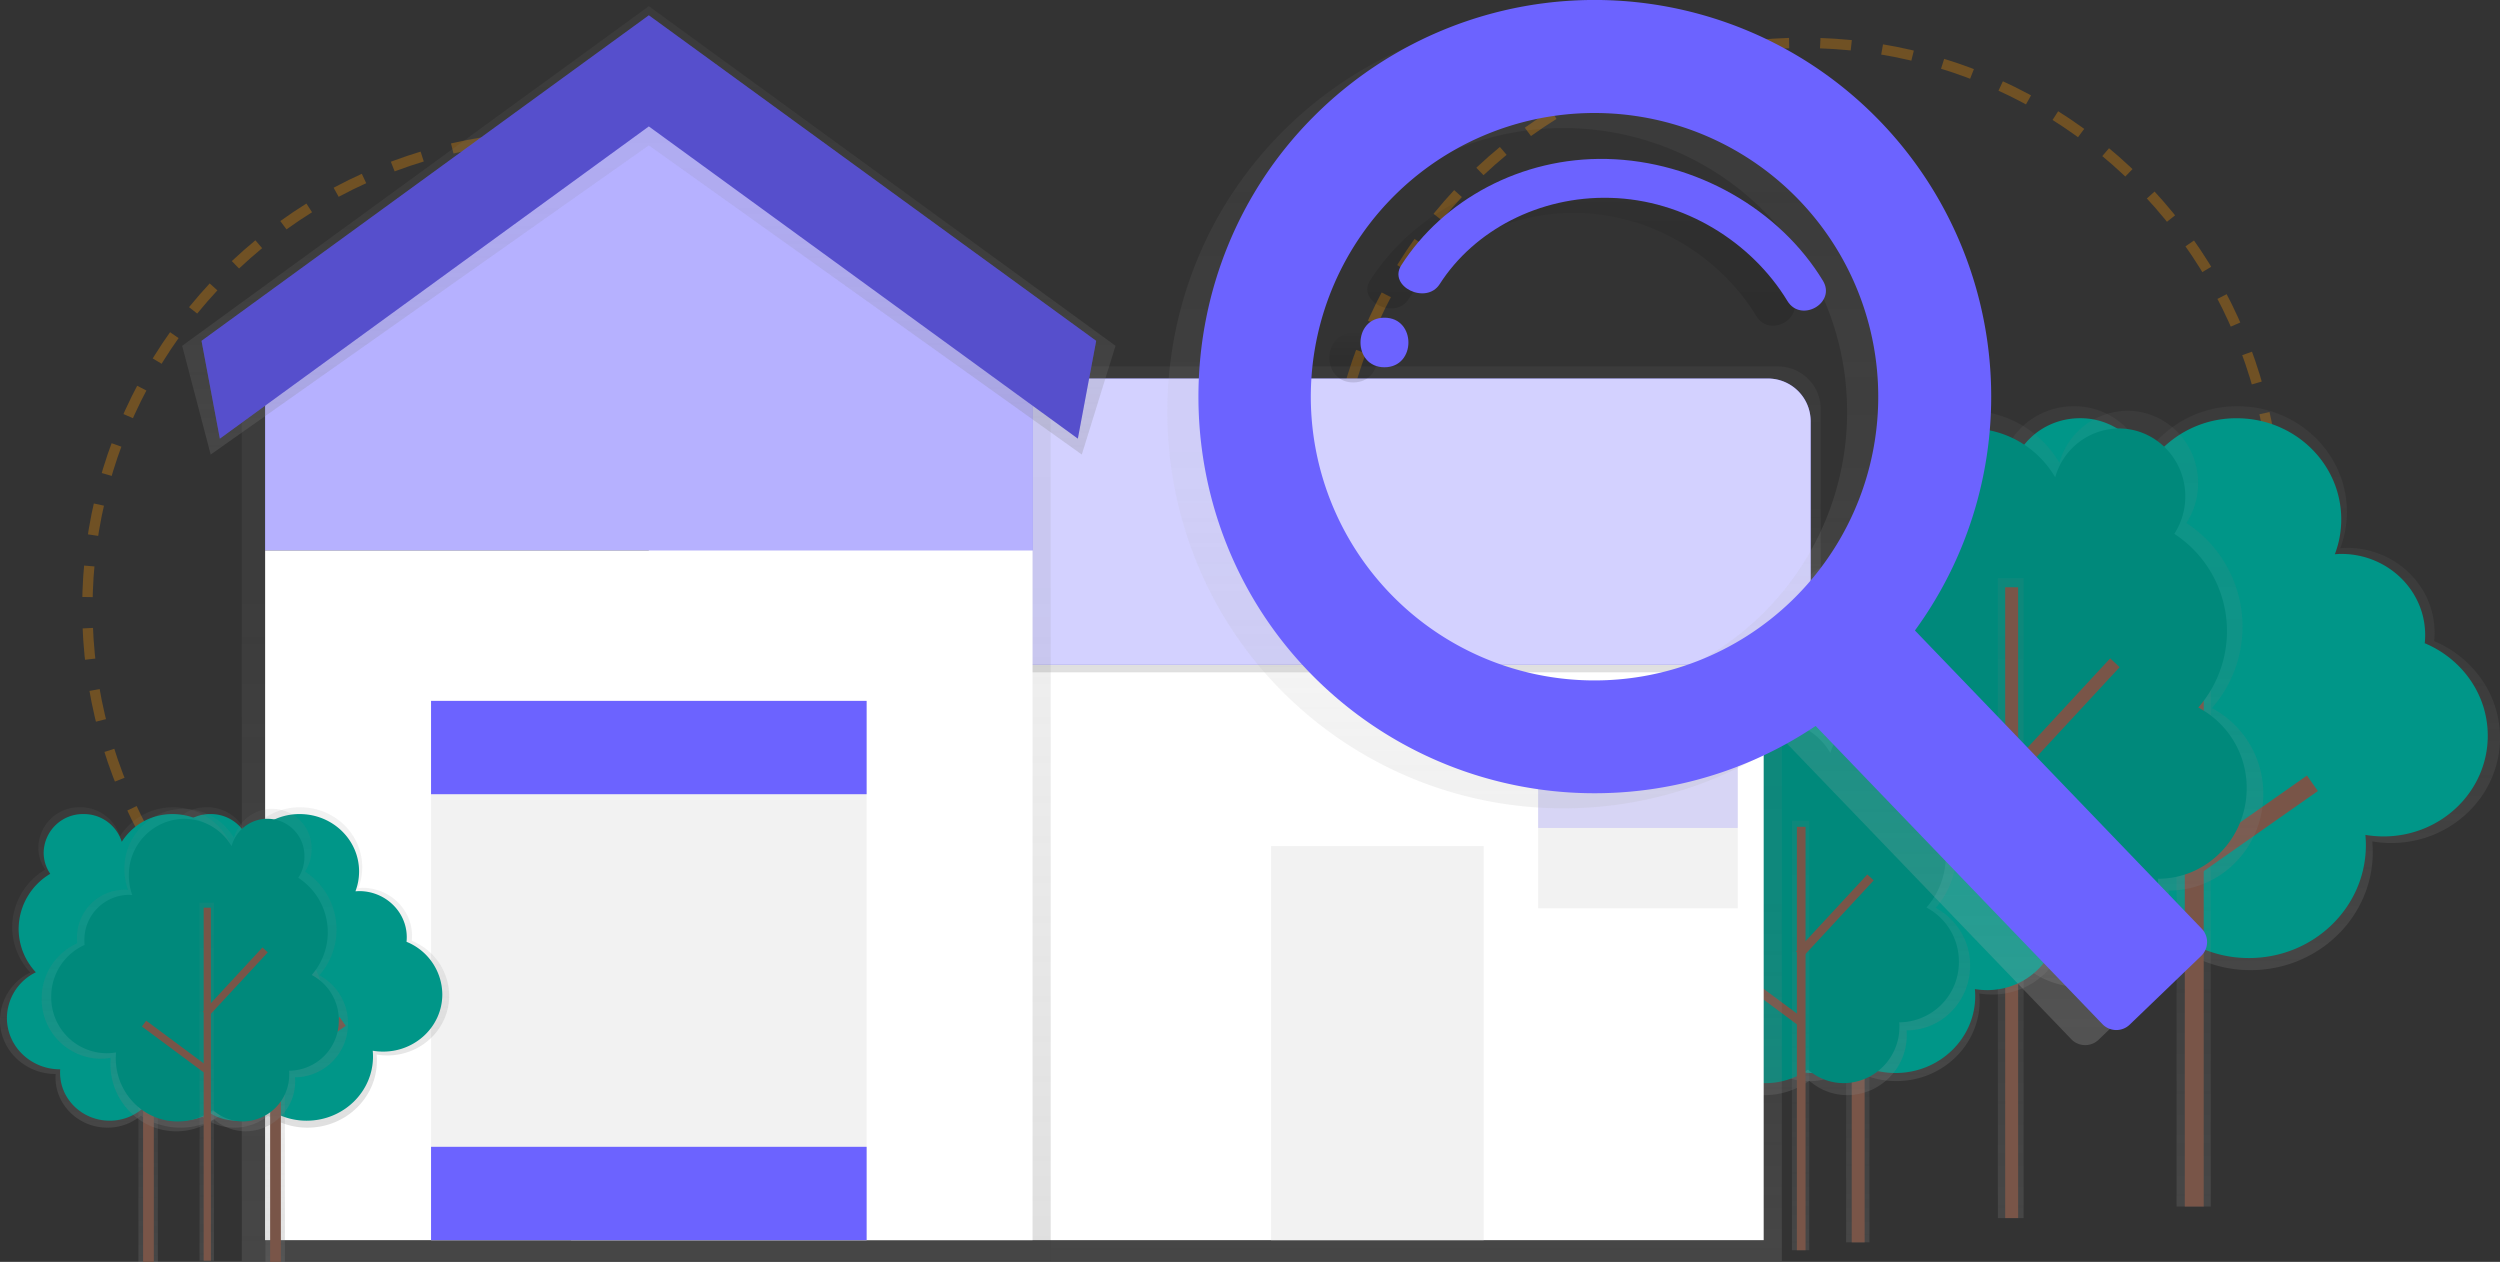 <svg
  id="3c305dcd-fc8d-4b55-a00e-82dc73cd93c6"
  data-name="Layer 1"
  xmlns="http://www.w3.org/2000/svg"
  xmlns:xlink="http://www.w3.org/1999/xlink"
  viewBox="0 0 964.26 486.72"
>
  <rect x="0" y="0" width="964.26" height="486.72" fill="#333333" stroke="none"/>
  <defs>
    <linearGradient
      id="78f90e6d-b24a-44d2-9f86-3fdf1c79ab28"
      x1="1001.2"
      y1="623.61"
      x2="1001.2"
      y2="406.11"
      gradientUnits="userSpaceOnUse"
    >
      <stop offset="0" stop-color="gray" stop-opacity="0.25" />
      <stop offset="0.54" stop-color="gray" stop-opacity="0.12" />
      <stop offset="1" stop-color="gray" stop-opacity="0.1" />
    </linearGradient>
    <linearGradient
      id="a2d5f515-de48-4f00-acad-c4726f878aac"
      x1="846.11"
      y1="465.37"
      x2="846.11"
      y2="223.13"
      xlink:href="#78f90e6d-b24a-44d2-9f86-3fdf1c79ab28"
    />
    <linearGradient
      id="70d1009e-dace-48dc-ab15-aedd5e3b03e6"
      x1="913.68"
      y1="630.19"
      x2="913.68"
      y2="407.89"
      xlink:href="#78f90e6d-b24a-44d2-9f86-3fdf1c79ab28"
    />
    <linearGradient
      id="9d354d98-a887-4f91-9102-a75a5431dd3b"
      x1="775.55"
      y1="469.82"
      x2="775.55"
      y2="223.04"
      xlink:href="#78f90e6d-b24a-44d2-9f86-3fdf1c79ab28"
    />
    <linearGradient
      id="ad5409f9-492b-4351-8333-b0e7b9fbef2b"
      x1="868.85"
      y1="666.48"
      x2="868.85"
      y2="518.27"
      xlink:href="#78f90e6d-b24a-44d2-9f86-3fdf1c79ab28"
    />
    <linearGradient
      id="bff858af-3bff-4656-bc49-4e0ce7b6f418"
      x1="716.56"
      y1="479.18"
      x2="716.56"
      y2="314.11"
      xlink:href="#78f90e6d-b24a-44d2-9f86-3fdf1c79ab28"
    />
    <linearGradient
      id="9646795a-0dc7-4a1c-aa48-1a0444241a64"
      x1="835.31"
      y1="671.87"
      x2="835.31"
      y2="522.66"
      xlink:href="#78f90e6d-b24a-44d2-9f86-3fdf1c79ab28"
    />
    <linearGradient
      id="e954bb2d-a63d-48e0-a08e-512ca674347f"
      x1="694.5"
      y1="482.21"
      x2="694.5"
      y2="316.57"
      xlink:href="#78f90e6d-b24a-44d2-9f86-3fdf1c79ab28"
    />
    <linearGradient
      id="d9f3a3cc-a090-4b27-9824-db9019e9fbdf"
      x1="546.26"
      y1="486.33"
      x2="546.26"
      y2="235.33"
      xlink:href="#78f90e6d-b24a-44d2-9f86-3fdf1c79ab28"
    />
    <linearGradient
      id="bebe624b-dd80-4bfd-b5fb-36f1f92addf2"
      x1="622.57"
      y1="508.79"
      x2="622.57"
      y2="390.79"
      xlink:href="#78f90e6d-b24a-44d2-9f86-3fdf1c79ab28"
    />
    <linearGradient
      id="a99917ae-4a89-472a-9152-7d4c890b2f20"
      x1="249.26"
      y1="486.33"
      x2="249.26"
      y2="13.33"
      xlink:href="#78f90e6d-b24a-44d2-9f86-3fdf1c79ab28"
    />
    <linearGradient
      id="3d13e601-7b74-41be-a4f6-2a2c5df3e3e7"
      x1="250.26"
      y1="175.33"
      x2="250.26"
      y2="2.37"
      xlink:href="#78f90e6d-b24a-44d2-9f86-3fdf1c79ab28"
    />
    <linearGradient
      id="1919e53f-dd67-48bc-94b3-535fb113a6c8"
      x1="257.43"
      y1="684.36"
      x2="257.43"
      y2="560.8"
      xlink:href="#78f90e6d-b24a-44d2-9f86-3fdf1c79ab28"
    />
    <linearGradient
      id="595c306e-168d-4085-ab46-670711e52ff5"
      x1="106.14"
      y1="486.72"
      x2="106.14"
      y2="349.11"
      xlink:href="#78f90e6d-b24a-44d2-9f86-3fdf1c79ab28"
    />
    <linearGradient
      id="c7fb197d-4001-483a-882b-f14ca460811a"
      x1="208.43"
      y1="684.36"
      x2="208.43"
      y2="560.8"
      xlink:href="#78f90e6d-b24a-44d2-9f86-3fdf1c79ab28"
    />
    <linearGradient
      id="6a841889-cb28-426a-925d-d1c1f8724da8"
      x1="57.14"
      y1="486.72"
      x2="57.14"
      y2="349.11"
      xlink:href="#78f90e6d-b24a-44d2-9f86-3fdf1c79ab28"
    />
    <linearGradient
      id="5c82545c-e5e3-4953-955f-bf0089f1e97a"
      x1="221.48"
      y1="685.85"
      x2="221.48"
      y2="561.46"
      xlink:href="#78f90e6d-b24a-44d2-9f86-3fdf1c79ab28"
    />
    <linearGradient
      id="53fdcf2b-8327-4d89-b36d-71a6ad642ea4"
      x1="79.75"
      y1="486.25"
      x2="79.75"
      y2="348.16"
      xlink:href="#78f90e6d-b24a-44d2-9f86-3fdf1c79ab28"
    />
    <linearGradient
      id="2fa7ee9e-16f3-4285-a1b9-f91a38b07546"
      x1="791.07"
      y1="652.6"
      x2="791.07"
      y2="255.28"
      gradientUnits="userSpaceOnUse"
    >
      <stop offset="0" stop-color="#b3b3b3" stop-opacity="0.25" />
      <stop offset="0.54" stop-color="#b3b3b3" stop-opacity="0.1" />
      <stop offset="1" stop-color="#b3b3b3" stop-opacity="0.05" />
    </linearGradient>
    <linearGradient
      id="1d6e68af-1823-4deb-b27c-c7781de2c421"
      x1="668.29"
      y1="396.98"
      x2="668.29"
      y2="377.85"
      gradientUnits="userSpaceOnUse"
    >
      <stop offset="0" stop-opacity="0.12" />
      <stop offset="0.55" stop-opacity="0.09" />
      <stop offset="1" stop-opacity="0.02" />
    </linearGradient>
    <linearGradient
      id="4b1a7092-3747-45a4-a541-b9b6a299c3dc"
      x1="756.12"
      y1="375.04"
      x2="756.12"
      y2="316.56"
      xlink:href="#1d6e68af-1823-4deb-b27c-c7781de2c421"
    />
  </defs>
  <title>house searching</title>
  <circle
    cx="215.7"
    cy="234.54"
    r="182"
    fill="none"
    stroke="#ff9800"
    stroke-miterlimit="10"
    stroke-width="4"
    stroke-dasharray="12"
    opacity="0.3"
  />
  <circle
    cx="695.7"
    cy="198.54"
    r="182"
    fill="none"
    stroke="#ff9800"
    stroke-miterlimit="10"
    stroke-width="4"
    stroke-dasharray="12"
    opacity="0.3"
  />
  <g id="ff8ee4b4-5abc-4927-bead-5d69132ee8f9" data-name="&lt;Group&gt;">
    <path
      d="M912.36,518.33a45,45,0,0,1-12.22-30.79,45.71,45.71,0,0,1,22.42-39.07,26.53,26.53,0,0,1-4.68-15c0-15.09,12.66-27.32,28.28-27.32a28.15,28.15,0,0,1,27.13,19.67,42.43,42.43,0,0,1,36.08-19.67c23.27,0,42.14,18.23,42.14,40.71a39.4,39.4,0,0,1-2.58,14.05c.85-.06,1.71-.13,2.58-.13,18.68,0,33.82,14.63,33.82,32.68a31.94,31.94,0,0,1-.17,3.3c14.94,6.22,25.4,20.57,25.4,37.28,0,22.41-18.8,40.58-42,40.58a43.65,43.65,0,0,1-7.27-.62c.12,1.35.2,2.72.2,4.1,0,25.15-21.1,45.54-47.13,45.54a48,48,0,0,1-26.84-8.11,35.78,35.78,0,0,1-22.79,8.11c-19.45,0-35.21-15.23-35.21-34,0-.81.07-1.61.13-2.41h-.13c-20.82,0-37.7-16.31-37.7-36.43A36.3,36.3,0,0,1,912.36,518.33Z"
      transform="translate(-146.3 -249.46)"
      fill="url(#78f90e6d-b24a-44d2-9f86-3fdf1c79ab28)"
    />
  </g>
  <path
    id="c200c6c4-addf-434c-9e0f-5ce7230e9a19"
    data-name="&lt;Path&gt;"
    d="M916.17,518.18a43.1,43.1,0,0,1-11.69-29.47,43.75,43.75,0,0,1,21.46-37.4,25.39,25.39,0,0,1-4.48-14.39c0-14.44,12.12-26.15,27.07-26.15a27,27,0,0,1,26,18.82A40.62,40.62,0,0,1,1009,410.78c22.28,0,40.33,17.45,40.33,39a37.72,37.72,0,0,1-2.47,13.45c.82-.06,1.64-.12,2.47-.12,17.88,0,32.37,14,32.37,31.28a30.57,30.57,0,0,1-.17,3.16c14.3,6,24.31,19.69,24.31,35.68,0,21.45-18,38.84-40.2,38.84a41.78,41.78,0,0,1-7-.59c.12,1.29.19,2.6.19,3.92,0,24.07-20.2,43.58-45.11,43.58a46,46,0,0,1-25.69-7.76A34.25,34.25,0,0,1,966.3,619c-18.61,0-33.7-14.58-33.7-32.56,0-.78.06-1.54.12-2.31h-.12c-19.93,0-36.09-15.61-36.09-34.87A34.75,34.75,0,0,1,916.17,518.18Z"
    transform="translate(-146.3 -249.46)"
    fill="#009688"
  />
  <line
    id="4f2fbb80-d4ec-4696-8eab-975803e285fc"
    data-name="&lt;Path&gt;"
    x1="846.33"
    y1="223.13"
    x2="846.33"
    y2="465.37"
    fill="#795548"
  />
  <rect
    x="839.51"
    y="223.13"
    width="13.19"
    height="242.23"
    fill="url(#a2d5f515-de48-4f00-acad-c4726f878aac)"
  />
  <rect x="842.68" y="223.13" width="7.3" height="242.23" fill="#795548" />
  <line
    id="964f69dd-bb5e-4ecb-a4f0-6b0cfaf1e31d"
    data-name="&lt;Path&gt;"
    x1="847.07"
    y1="295.68"
    x2="803.81"
    y2="251.56"
    fill="#795548"
  />
  <rect
    x="968.09"
    y="492.19"
    width="7.3"
    height="61.79"
    transform="translate(-234.66 580.34) rotate(-44.43)"
    fill="#795548"
  />
  <line
    id="72c4e71e-02d3-4be2-bc6f-3754e61bbdeb"
    data-name="&lt;Path&gt;"
    x1="847.07"
    y1="333.6"
    x2="891.91"
    y2="302.14"
    fill="#795548"
  />
  <rect
    x="988.4"
    y="563.68"
    width="54.78"
    height="7.3"
    transform="translate(-287.88 436.96) rotate(-35.06)"
    fill="#795548"
  />
  <g id="09ddf46a-2bb3-497c-83d6-f7ff730d3d58" data-name="&lt;Group&gt;">
    <path
      d="M999.45,522.58a47.74,47.74,0,0,0-9.85-71.4,28.23,28.23,0,0,0,4.52-15.37c0-15.42-12.22-27.92-27.3-27.92a27.39,27.39,0,0,0-26.2,20.1,40.49,40.49,0,0,0-34.83-20.1c-22.47,0-40.69,18.63-40.69,41.61a42.37,42.37,0,0,0,2.49,14.36c-.82-.06-1.65-.13-2.49-.13-18,0-32.66,15-32.66,33.4,0,1.14.06,2.26.17,3.37a41.51,41.51,0,0,0-24.53,38.1c0,22.91,18.16,41.48,40.55,41.48a39.87,39.87,0,0,0,7-.63c-.12,1.38-.19,2.78-.19,4.19,0,25.7,20.37,46.54,45.51,46.54a44.59,44.59,0,0,0,25.91-8.29,33.4,33.4,0,0,0,22,8.29c18.78,0,34-15.57,34-34.77,0-.83-.07-1.65-.12-2.47h.12c20.11,0,36.4-16.67,36.4-37.23A37.32,37.32,0,0,0,999.45,522.58Z"
      transform="translate(-146.3 -249.46)"
      fill="url(#70d1009e-dace-48dc-ab15-aedd5e3b03e6)"
    />
  </g>
  <path
    id="c2060184-c570-49c2-acda-2f80a9472e25"
    data-name="&lt;Path&gt;"
    d="M994.19,522.36a44.81,44.81,0,0,0-9.25-67,26.5,26.5,0,0,0,4.24-14.43c0-14.48-11.47-26.21-25.63-26.21A25.71,25.71,0,0,0,939,433.58a38,38,0,0,0-32.7-18.87c-21.09,0-38.19,17.49-38.19,39.06a39.77,39.77,0,0,0,2.34,13.48c-.77-.06-1.55-.12-2.34-.12-16.93,0-30.65,14-30.65,31.35,0,1.07.05,2.12.16,3.16a39,39,0,0,0-23,35.77c0,21.5,17,38.93,38.07,38.93a37.43,37.43,0,0,0,6.59-.59c-.11,1.3-.18,2.61-.18,3.93,0,24.13,19.12,43.68,42.71,43.68a41.85,41.85,0,0,0,24.32-7.78,31.35,31.35,0,0,0,20.65,7.78c17.62,0,31.91-14.61,31.91-32.64,0-.78-.06-1.55-.11-2.32h.11c18.87,0,34.17-15.65,34.17-34.95A35,35,0,0,0,994.19,522.36Z"
    transform="translate(-146.3 -249.46)"
    fill="#00897b"
  />
  <rect
    x="770.59"
    y="223.04"
    width="9.92"
    height="246.78"
    fill="url(#9d354d98-a887-4f91-9102-a75a5431dd3b)"
  />
  <rect x="773.41" y="226.51" width="4.99" height="243.31" fill="#795548" />
  <rect
    x="911.43"
    y="524.78"
    width="60.28"
    height="4.99"
    transform="translate(-231.37 610.35) rotate(-47.2)"
    fill="#795548"
  />
  <rect
    x="897.36"
    y="545.18"
    width="4.99"
    height="52.89"
    transform="translate(-241.86 703.78) rotate(-53.4)"
    fill="#795548"
  />
  <g id="db20f295-6229-40c0-b196-6bb997b23afd" data-name="&lt;Group&gt;">
    <path
      d="M808.31,594.74a30.69,30.69,0,0,1-8.32-21,31.15,31.15,0,0,1,15.28-26.62,18.08,18.08,0,0,1-3.19-10.25c0-10.28,8.63-18.62,19.27-18.62a19.19,19.19,0,0,1,18.49,13.4,28.92,28.92,0,0,1,24.59-13.4c15.86,0,28.72,12.42,28.72,27.74a26.85,26.85,0,0,1-1.76,9.58c.58,0,1.16-.09,1.76-.09,12.73,0,23,10,23,22.27a21.77,21.77,0,0,1-.12,2.25,27.65,27.65,0,0,1,17.31,25.41c0,15.27-12.81,27.65-28.62,27.65a29.75,29.75,0,0,1-5-.42c.09.92.14,1.85.14,2.79,0,17.14-14.38,31-32.12,31A32.74,32.74,0,0,1,859.53,661,24.38,24.38,0,0,1,844,666.48c-13.25,0-24-10.38-24-23.18,0-.56,0-1.1.09-1.64H820c-14.19,0-25.69-11.11-25.69-24.82A24.74,24.74,0,0,1,808.31,594.74Z"
      transform="translate(-146.3 -249.46)"
      fill="url(#ad5409f9-492b-4351-8333-b0e7b9fbef2b)"
    />
  </g>
  <path
    id="3f6c00ca-74d6-4e4e-a4d6-8f160f37aa24"
    data-name="&lt;Path&gt;"
    d="M810.9,594.64a29.37,29.37,0,0,1-8-20.08,29.81,29.81,0,0,1,14.63-25.48,17.3,17.3,0,0,1-3.05-9.81c0-9.84,8.26-17.82,18.44-17.82a18.36,18.36,0,0,1,17.7,12.83,27.68,27.68,0,0,1,23.53-12.83c15.18,0,27.49,11.89,27.49,26.56a25.7,25.7,0,0,1-1.68,9.17c.56,0,1.11-.08,1.68-.08,12.18,0,22.06,9.54,22.06,21.31a20.83,20.83,0,0,1-.11,2.15,26.47,26.47,0,0,1,16.57,24.32c0,14.62-12.27,26.47-27.4,26.47a28.47,28.47,0,0,1-4.74-.4c.08.88.13,1.77.13,2.67,0,16.4-13.76,29.7-30.74,29.7a31.34,31.34,0,0,1-17.5-5.29,23.34,23.34,0,0,1-14.86,5.29c-12.68,0-23-9.93-23-22.19,0-.53,0-1.05.08-1.57h-.08c-13.58,0-24.59-10.64-24.59-23.76A23.68,23.68,0,0,1,810.9,594.64Z"
    transform="translate(-146.3 -249.46)"
    fill="#009688"
  />
  <line
    id="8a7e076a-6ecd-440d-86c8-bd2eb9f9fc08"
    data-name="&lt;Path&gt;"
    x1="716.71"
    y1="314.11"
    x2="716.71"
    y2="479.18"
    fill="#795548"
  />
  <rect
    x="712.06"
    y="314.11"
    width="8.99"
    height="165.07"
    fill="url(#bff858af-3bff-4656-bc49-4e0ce7b6f418)"
  />
  <rect x="714.22" y="314.11" width="4.97" height="165.07" fill="#795548" />
  <line
    id="cd90862a-73c1-467f-8a8f-23aaf7962413"
    data-name="&lt;Path&gt;"
    x1="717.21"
    y1="363.55"
    x2="687.74"
    y2="333.48"
    fill="#795548"
  />
  <rect
    x="846.29"
    y="576.92"
    width="4.97"
    height="42.1"
    transform="translate(-322.25 515.67) rotate(-44.43)"
    fill="#795548"
  />
  <line
    id="f406e355-8aa2-4ce0-9f47-8fc27dbb63cd"
    data-name="&lt;Path&gt;"
    x1="717.21"
    y1="389.39"
    x2="747.77"
    y2="367.95"
    fill="#795548"
  />
  <rect
    x="860.13"
    y="625.64"
    width="37.33"
    height="4.97"
    transform="translate(-347.66 369.3) rotate(-35.06)"
    fill="#795548"
  />
  <g id="af04bae7-87e5-447e-b22a-307a28405780" data-name="&lt;Group&gt;">
    <path
      d="M892.88,599.64a32,32,0,0,0-6.61-47.92,19,19,0,0,0,3-10.32,18.28,18.28,0,0,0-35.91-5.25A27.18,27.18,0,0,0,830,522.66c-15.08,0-27.31,12.5-27.31,27.93a28.44,28.44,0,0,0,1.67,9.64c-.55,0-1.11-.09-1.67-.09a22.17,22.17,0,0,0-21.92,22.42c0,.76,0,1.52.11,2.26a27.86,27.86,0,0,0-16.46,25.58c0,15.37,12.19,27.84,27.22,27.84a26.76,26.76,0,0,0,4.71-.42c-.08.93-.13,1.86-.13,2.81,0,17.25,13.68,31.24,30.54,31.24a29.93,29.93,0,0,0,17.39-5.56,22.42,22.42,0,0,0,14.77,5.56,23.08,23.08,0,0,0,22.82-23.34c0-.56,0-1.11-.08-1.66h.08c13.5,0,24.44-11.19,24.44-25A25.05,25.05,0,0,0,892.88,599.64Z"
      transform="translate(-146.3 -249.46)"
      fill="url(#9646795a-0dc7-4a1c-aa48-1a0444241a64)"
    />
  </g>
  <path
    id="e5433075-9388-42ed-900f-702a5a1be897"
    data-name="&lt;Path&gt;"
    d="M889.35,599.5a30.08,30.08,0,0,0-6.21-45,17.79,17.79,0,0,0,2.85-9.68,17.16,17.16,0,0,0-33.71-4.93,25.51,25.51,0,0,0-21.95-12.66c-14.16,0-25.63,11.74-25.63,26.22a26.69,26.69,0,0,0,1.57,9.05c-.52,0-1-.08-1.57-.08a20.81,20.81,0,0,0-20.57,21c0,.72,0,1.43.1,2.12a26.15,26.15,0,0,0-15.45,24c0,14.43,11.44,26.13,25.55,26.13a25.12,25.12,0,0,0,4.42-.4c-.08.87-.12,1.75-.12,2.64,0,16.19,12.84,29.32,28.67,29.32a28.09,28.09,0,0,0,16.33-5.22,21,21,0,0,0,13.86,5.22,21.67,21.67,0,0,0,21.42-21.9c0-.52,0-1-.08-1.55h.08a23.2,23.2,0,0,0,22.94-23.46A23.51,23.51,0,0,0,889.35,599.5Z"
    transform="translate(-146.3 -249.46)"
    fill="#00897b"
  />
  <rect
    x="691.17"
    y="316.57"
    width="6.66"
    height="165.64"
    fill="url(#e954bb2d-a63d-48e0-a08e-512ca674347f)"
  />
  <rect x="693.06" y="318.9" width="3.35" height="163.31" fill="#795548" />
  <rect
    x="833.8"
    y="601.12"
    width="40.46"
    height="3.35"
    transform="translate(-314.84 570.34) rotate(-47.2)"
    fill="#795548"
  />
  <rect
    x="824.36"
    y="614.81"
    width="3.35"
    height="35.5"
    transform="translate(-320.6 669.12) rotate(-53.4)"
    fill="#795548"
  />
  <rect
    x="405.26"
    y="235.33"
    width="282"
    height="251"
    fill="url(#d9f3a3cc-a090-4b27-9824-db9019e9fbdf)"
  />
  <rect x="220.26" y="235.33" width="460" height="243" fill="#fff" />
  <path
    d="M848.57,508.79h-452v-118h435.5a16.5,16.5,0,0,1,16.5,16.5Z"
    transform="translate(-146.3 -249.46)"
    fill="url(#bebe624b-dd80-4bfd-b5fb-36f1f92addf2)"
  />
  <path
    d="M250.26,146H681.88a16.5,16.5,0,0,1,16.5,16.5v93.79a0,0,0,0,1,0,0H250.26a0,0,0,0,1,0,0V146A0,0,0,0,1,250.26,146Z"
    fill="#6c63ff"
  />
  <path
    d="M250.26,146H681.88a16.5,16.5,0,0,1,16.5,16.5v93.79a0,0,0,0,1,0,0H250.26a0,0,0,0,1,0,0V146A0,0,0,0,1,250.26,146Z"
    fill="#fff"
    opacity="0.7"
  />
  <polygon
    points="249.26 13.32 93.26 123.18 93.26 215.75 93.26 486.32 405.26 486.32 405.26 215.75 405.26 123.18 249.26 13.32"
    fill="url(#a99917ae-4a89-472a-9152-7d4c890b2f20)"
  />
  <polygon
    points="398.26 121.33 250.26 13.32 102.26 121.33 102.26 212.32 398.26 212.32 398.26 121.33"
    fill="#6c63ff"
  />
  <polygon
    points="398.26 121.33 250.26 13.32 102.26 121.33 102.26 212.32 398.26 212.32 398.26 121.33"
    fill="#fff"
    opacity="0.5"
  />
  <rect x="102.26" y="212.33" width="296" height="266" fill="#fff" />
  <polygon
    points="417.26 175.32 250.26 56.07 81.26 175.32 70.26 133.38 250.26 2.37 430.26 133.38 417.26 175.32"
    fill="url(#3d13e601-7b74-41be-a4f6-2a2c5df3e3e7)"
  />
  <polygon
    points="415.73 169.18 250.26 48.75 84.8 169.18 77.73 131.47 250.26 5.91 422.8 131.47 415.73 169.18"
    fill="#6c63ff"
  />
  <polygon
    points="415.73 169.18 250.26 48.75 84.8 169.18 77.73 131.47 250.26 5.91 422.8 131.47 415.73 169.18"
    opacity="0.2"
  />
  <rect x="166.26" y="270.33" width="168" height="208" fill="#f2f2f2" />
  <rect x="166.26" y="270.33" width="168" height="36" fill="#6c63ff" />
  <rect x="166.26" y="442.33" width="168" height="36" fill="#6c63ff" />
  <path
    d="M677.9,653a1.5,1.5,0,0,0,0-3,1.5,1.5,0,0,0,0,3Z"
    transform="translate(-146.3 -249.46)"
    fill="lime"
  />
  <rect x="490.26" y="326.33" width="82" height="152" fill="#f2f2f2" />
  <rect x="593.26" y="294.33" width="77" height="56" fill="#f2f2f2" />
  <rect
    x="593.26"
    y="294.33"
    width="77"
    height="25"
    fill="#6c63ff"
    opacity="0.2"
  />
  <g id="47cb54cf-6c9b-4864-bf0d-76585f8d162f" data-name="&lt;Group&gt;">
    <path
      d="M207,624.55A25.58,25.58,0,0,1,200,607.06a26,26,0,0,1,12.74-22.19,15.07,15.07,0,0,1-2.66-8.54,15.8,15.8,0,0,1,16.06-15.52A16,16,0,0,1,241.58,572a24.11,24.11,0,0,1,20.5-11.17c13.22,0,23.94,10.36,23.94,23.13a22.39,22.39,0,0,1-1.47,8c.49,0,1-.07,1.47-.07,10.61,0,19.21,8.31,19.21,18.56a18.15,18.15,0,0,1-.1,1.87,23.05,23.05,0,0,1,14.43,21.18c0,12.73-10.68,23.05-23.86,23.05a24.8,24.8,0,0,1-4.13-.35c.07.77.11,1.54.11,2.33,0,14.29-12,25.87-26.77,25.87a27.29,27.29,0,0,1-15.25-4.61,20.33,20.33,0,0,1-12.95,4.61c-11,0-20-8.65-20-19.33,0-.46,0-.92.07-1.37h-.07c-11.83,0-21.42-9.27-21.42-20.69A20.62,20.62,0,0,1,207,624.55Z"
      transform="translate(-146.3 -249.46)"
      fill="url(#1919e53f-dd67-48bc-94b3-535fb113a6c8)"
    />
  </g>
  <path
    id="3ed80c62-65f0-4ea6-94fa-12b45cf1e111"
    data-name="&lt;Path&gt;"
    d="M209.13,624.47a24.49,24.49,0,0,1-6.64-16.74,24.85,24.85,0,0,1,12.19-21.24,14.42,14.42,0,0,1-2.54-8.18,15.12,15.12,0,0,1,15.38-14.86,15.31,15.31,0,0,1,14.75,10.69,23.07,23.07,0,0,1,19.62-10.69c12.65,0,22.91,9.91,22.91,22.14a21.43,21.43,0,0,1-1.4,7.64c.46,0,.93-.07,1.4-.07,10.16,0,18.39,8,18.39,17.77a17.37,17.37,0,0,1-.09,1.79A22.07,22.07,0,0,1,316.9,633c0,12.19-10.22,22.07-22.84,22.07a23.73,23.73,0,0,1-4-.34c.07.73.11,1.48.11,2.23,0,13.67-11.47,24.76-25.63,24.76A26.12,26.12,0,0,1,250,677.3a19.45,19.45,0,0,1-12.39,4.41c-10.57,0-19.14-8.28-19.14-18.5,0-.44,0-.88.07-1.31h-.07c-11.32,0-20.5-8.87-20.5-19.81A19.74,19.74,0,0,1,209.13,624.47Z"
    transform="translate(-146.3 -249.46)"
    fill="#009688"
  />
  <line
    id="b49a21fb-81f1-4431-9ecd-ca46c91409d2"
    data-name="&lt;Path&gt;"
    x1="106.27"
    y1="349.11"
    x2="106.27"
    y2="486.72"
    fill="#795548"
  />
  <rect
    x="102.39"
    y="349.11"
    width="7.5"
    height="137.61"
    fill="url(#595c306e-168d-4085-ab46-670711e52ff5)"
  />
  <rect x="104.19" y="349.11" width="4.14" height="137.61" fill="#795548" />
  <line
    id="46369620-a42d-4543-9046-c39c6dd80f7a"
    data-name="&lt;Path&gt;"
    x1="106.69"
    y1="390.32"
    x2="82.11"
    y2="365.25"
    fill="#795548"
  />
  <rect
    x="238.63"
    y="609.7"
    width="4.14"
    height="35.1"
    transform="translate(-516.59 98.36) rotate(-44.43)"
    fill="#795548"
  />
  <line
    id="062fca71-ec11-4619-a966-9015ca52f87c"
    data-name="&lt;Path&gt;"
    x1="106.69"
    y1="411.86"
    x2="132.16"
    y2="393.99"
    fill="#795548"
  />
  <rect
    x="250.16"
    y="650.31"
    width="31.12"
    height="4.14"
    transform="translate(-472.83 21.54) rotate(-35.06)"
    fill="#795548"
  />
  <g id="a27ca12e-65b6-46c0-899b-83e3c1e240bd" data-name="&lt;Group&gt;">
    <path
      d="M158,624.55A25.58,25.58,0,0,1,151,607.06a26,26,0,0,1,12.74-22.19,15.07,15.07,0,0,1-2.66-8.54,15.8,15.8,0,0,1,16.06-15.52A16,16,0,0,1,192.58,572a24.11,24.11,0,0,1,20.5-11.17c13.22,0,23.94,10.36,23.94,23.13a22.39,22.39,0,0,1-1.47,8c.49,0,1-.07,1.47-.07,10.61,0,19.21,8.31,19.21,18.56a18.15,18.15,0,0,1-.1,1.87,23.05,23.05,0,0,1,14.43,21.18c0,12.73-10.68,23.05-23.86,23.05a24.8,24.8,0,0,1-4.13-.35c.07.77.11,1.54.11,2.33,0,14.29-12,25.87-26.77,25.87a27.29,27.29,0,0,1-15.25-4.61,20.33,20.33,0,0,1-12.95,4.61c-11,0-20-8.65-20-19.33,0-.46,0-.92.07-1.37h-.07c-11.83,0-21.42-9.27-21.42-20.69A20.62,20.62,0,0,1,158,624.55Z"
      transform="translate(-146.3 -249.46)"
      fill="url(#c7fb197d-4001-483a-882b-f14ca460811a)"
    />
  </g>
  <path
    id="685c56b8-497f-4668-a7ee-09f5fbc3598c"
    data-name="&lt;Path&gt;"
    d="M160.13,624.47a24.49,24.49,0,0,1-6.64-16.74,24.85,24.85,0,0,1,12.19-21.24,14.42,14.42,0,0,1-2.54-8.18,15.12,15.12,0,0,1,15.38-14.86,15.31,15.31,0,0,1,14.75,10.69,23.07,23.07,0,0,1,19.62-10.69c12.65,0,22.91,9.91,22.91,22.14a21.43,21.43,0,0,1-1.4,7.64c.46,0,.93-.07,1.4-.07,10.16,0,18.39,8,18.39,17.77a17.37,17.37,0,0,1-.09,1.79A22.07,22.07,0,0,1,267.9,633c0,12.19-10.22,22.07-22.84,22.07a23.73,23.73,0,0,1-4-.34c.07.73.11,1.48.11,2.23,0,13.67-11.47,24.76-25.63,24.76A26.12,26.12,0,0,1,201,677.3a19.45,19.45,0,0,1-12.39,4.41c-10.57,0-19.14-8.28-19.14-18.5,0-.44,0-.88.07-1.31h-.07c-11.32,0-20.5-8.87-20.5-19.81A19.74,19.74,0,0,1,160.13,624.47Z"
    transform="translate(-146.3 -249.46)"
    fill="#009688"
  />
  <line
    id="6da80e84-a8c0-407e-a753-005b95fbf056"
    data-name="&lt;Path&gt;"
    x1="57.27"
    y1="349.11"
    x2="57.27"
    y2="486.72"
    fill="#795548"
  />
  <rect
    x="53.39"
    y="349.11"
    width="7.5"
    height="137.61"
    fill="url(#6a841889-cb28-426a-925d-d1c1f8724da8)"
  />
  <rect x="55.19" y="349.11" width="4.14" height="137.61" fill="#795548" />
  <line
    id="956986cd-9b04-40a5-a6ac-3e412b0f623a"
    data-name="&lt;Path&gt;"
    x1="57.69"
    y1="390.32"
    x2="33.11"
    y2="365.25"
    fill="#795548"
  />
  <rect
    x="189.63"
    y="609.7"
    width="4.14"
    height="35.1"
    transform="translate(-530.59 64.06) rotate(-44.43)"
    fill="#795548"
  />
  <line
    id="52f85bb0-cc07-4469-ba3e-635298721117"
    data-name="&lt;Path&gt;"
    x1="57.69"
    y1="411.86"
    x2="83.16"
    y2="393.99"
    fill="#795548"
  />
  <rect
    x="201.16"
    y="650.31"
    width="31.12"
    height="4.14"
    transform="translate(-481.72 -6.6) rotate(-35.06)"
    fill="#795548"
  />
  <g id="2b13a509-cfb1-48b6-9a8a-884e17259990" data-name="&lt;Group&gt;">
    <path
      d="M269.47,625.64a26.71,26.71,0,0,0-5.51-40,15.8,15.8,0,0,0,2.53-8.6,15.24,15.24,0,0,0-29.94-4.38,22.66,22.66,0,0,0-19.49-11.25,23,23,0,0,0-22.77,23.28,23.71,23.71,0,0,0,1.39,8c-.46,0-.92-.07-1.39-.07A18.48,18.48,0,0,0,176,611.4c0,.64,0,1.27.09,1.89a23.23,23.23,0,0,0-13.72,21.32,23,23,0,0,0,22.69,23.21,22.31,22.31,0,0,0,3.93-.35c-.07.77-.11,1.55-.11,2.34,0,14.38,11.4,26,25.46,26a25,25,0,0,0,14.5-4.64,18.69,18.69,0,0,0,12.31,4.64,19.24,19.24,0,0,0,19-19.45c0-.47,0-.92-.07-1.38h.07a20.61,20.61,0,0,0,20.37-20.83A20.88,20.88,0,0,0,269.47,625.64Z"
      transform="translate(-146.3 -249.46)"
      fill="url(#5c82545c-e5e3-4953-955f-bf0089f1e97a)"
    />
  </g>
  <path
    id="ffc97756-bf62-44e2-b6c0-20f8128ede8f"
    data-name="&lt;Path&gt;"
    d="M266.53,625.52a25.07,25.07,0,0,0-5.18-37.5,14.83,14.83,0,0,0,2.37-8.07,14.3,14.3,0,0,0-28.1-4.11,21.27,21.27,0,0,0-18.3-10.56A21.62,21.62,0,0,0,196,587.14a22.25,22.25,0,0,0,1.31,7.54c-.43,0-.87-.07-1.31-.07a17.35,17.35,0,0,0-17.15,17.54c0,.6,0,1.19.09,1.77a21.8,21.8,0,0,0-12.88,20,21.55,21.55,0,0,0,21.3,21.78,20.94,20.94,0,0,0,3.69-.33c-.06.73-.1,1.46-.1,2.2,0,13.5,10.7,24.44,23.9,24.44a23.42,23.42,0,0,0,13.61-4.35A17.54,17.54,0,0,0,240,682a18.06,18.06,0,0,0,17.86-18.26c0-.44,0-.87-.06-1.3h.06a19.34,19.34,0,0,0,19.12-19.56A19.6,19.6,0,0,0,266.53,625.52Z"
    transform="translate(-146.3 -249.46)"
    fill="#00897b"
  />
  <rect
    x="76.97"
    y="348.16"
    width="5.55"
    height="138.09"
    fill="url(#53fdcf2b-8327-4d89-b36d-71a6ad642ea4)"
  />
  <rect x="78.55" y="350.1" width="2.79" height="136.15" fill="#795548" />
  <rect
    x="220.22"
    y="626.87"
    width="33.73"
    height="2.79"
    transform="translate(-531.27 125.85) rotate(-47.2)"
    fill="#795548"
  />
  <rect
    x="212.35"
    y="638.29"
    width="2.79"
    height="29.6"
    transform="translate(-584.31 185.84) rotate(-53.4)"
    fill="#795548"
  />
  <path
    d="M859.63,302.24a153,153,0,0,0-219-1.65c-57.91,58.38-58.89,153.43-2.25,213A153,153,0,0,0,834.6,535.28l110.6,115a7.44,7.44,0,0,0,10.53.21L983.28,624a7.44,7.44,0,0,0,.21-10.53l-110.6-115A153,153,0,0,0,859.63,302.24ZM825.18,487.16a109.43,109.43,0,1,1,3-154.73A109.43,109.43,0,0,1,825.18,487.16Z"
    transform="translate(-146.3 -249.46)"
    fill="url(#2fa7ee9e-16f3-4285-a1b9-f91a38b07546)"
  />
  <path
    d="M668.29,377.85c-12.31,0-12.33,19.12,0,19.12S680.61,377.85,668.29,377.85Z"
    transform="translate(-146.3 -249.46)"
    fill="url(#1d6e68af-1823-4deb-b27c-c7781de2c421)"
  />
  <path
    d="M754.07,316.59c-33.12-.75-63.27,15.87-79.29,41-5.23,8.18,9.62,15.41,14.82,7.27,13.27-20.77,38.49-34,65.74-33.27,28.58.72,54.59,17.07,68.36,39.76,5.23,8.61,18.91.78,13.72-7.78C820.71,336,788.29,317.36,754.07,316.59Z"
    transform="translate(-146.3 -249.46)"
    fill="url(#4b1a7092-3747-45a4-a541-b9b6a299c3dc)"
  />
  <path
    d="M871.63,296.42a153,153,0,0,0-219-1.65c-57.91,58.38-58.89,153.43-2.25,213A153,153,0,0,0,846.6,529.46l110.6,115a7.44,7.44,0,0,0,10.53.21l27.56-26.5a7.44,7.44,0,0,0,.21-10.53l-110.6-115A153,153,0,0,0,871.63,296.42ZM837.18,481.34a109.43,109.43,0,1,1,3-154.73A109.43,109.43,0,0,1,837.18,481.34Z"
    transform="translate(-146.3 -249.46)"
    fill="#6c63ff"
  />
  <path
    d="M680.29,372c-12.31,0-12.33,19.12,0,19.12S692.61,372,680.29,372Z"
    transform="translate(-146.3 -249.46)"
    fill="#6c63ff"
  />
  <path
    d="M766.07,310.77c-33.12-.75-63.27,15.87-79.29,41-5.23,8.18,9.62,15.41,14.82,7.27,13.27-20.77,38.49-34,65.74-33.27,28.58.72,54.59,17.07,68.36,39.76,5.23,8.61,18.91.78,13.72-7.78C832.71,330.2,800.29,311.55,766.07,310.77Z"
    transform="translate(-146.3 -249.46)"
    fill="#6c63ff"
  />
</svg>
